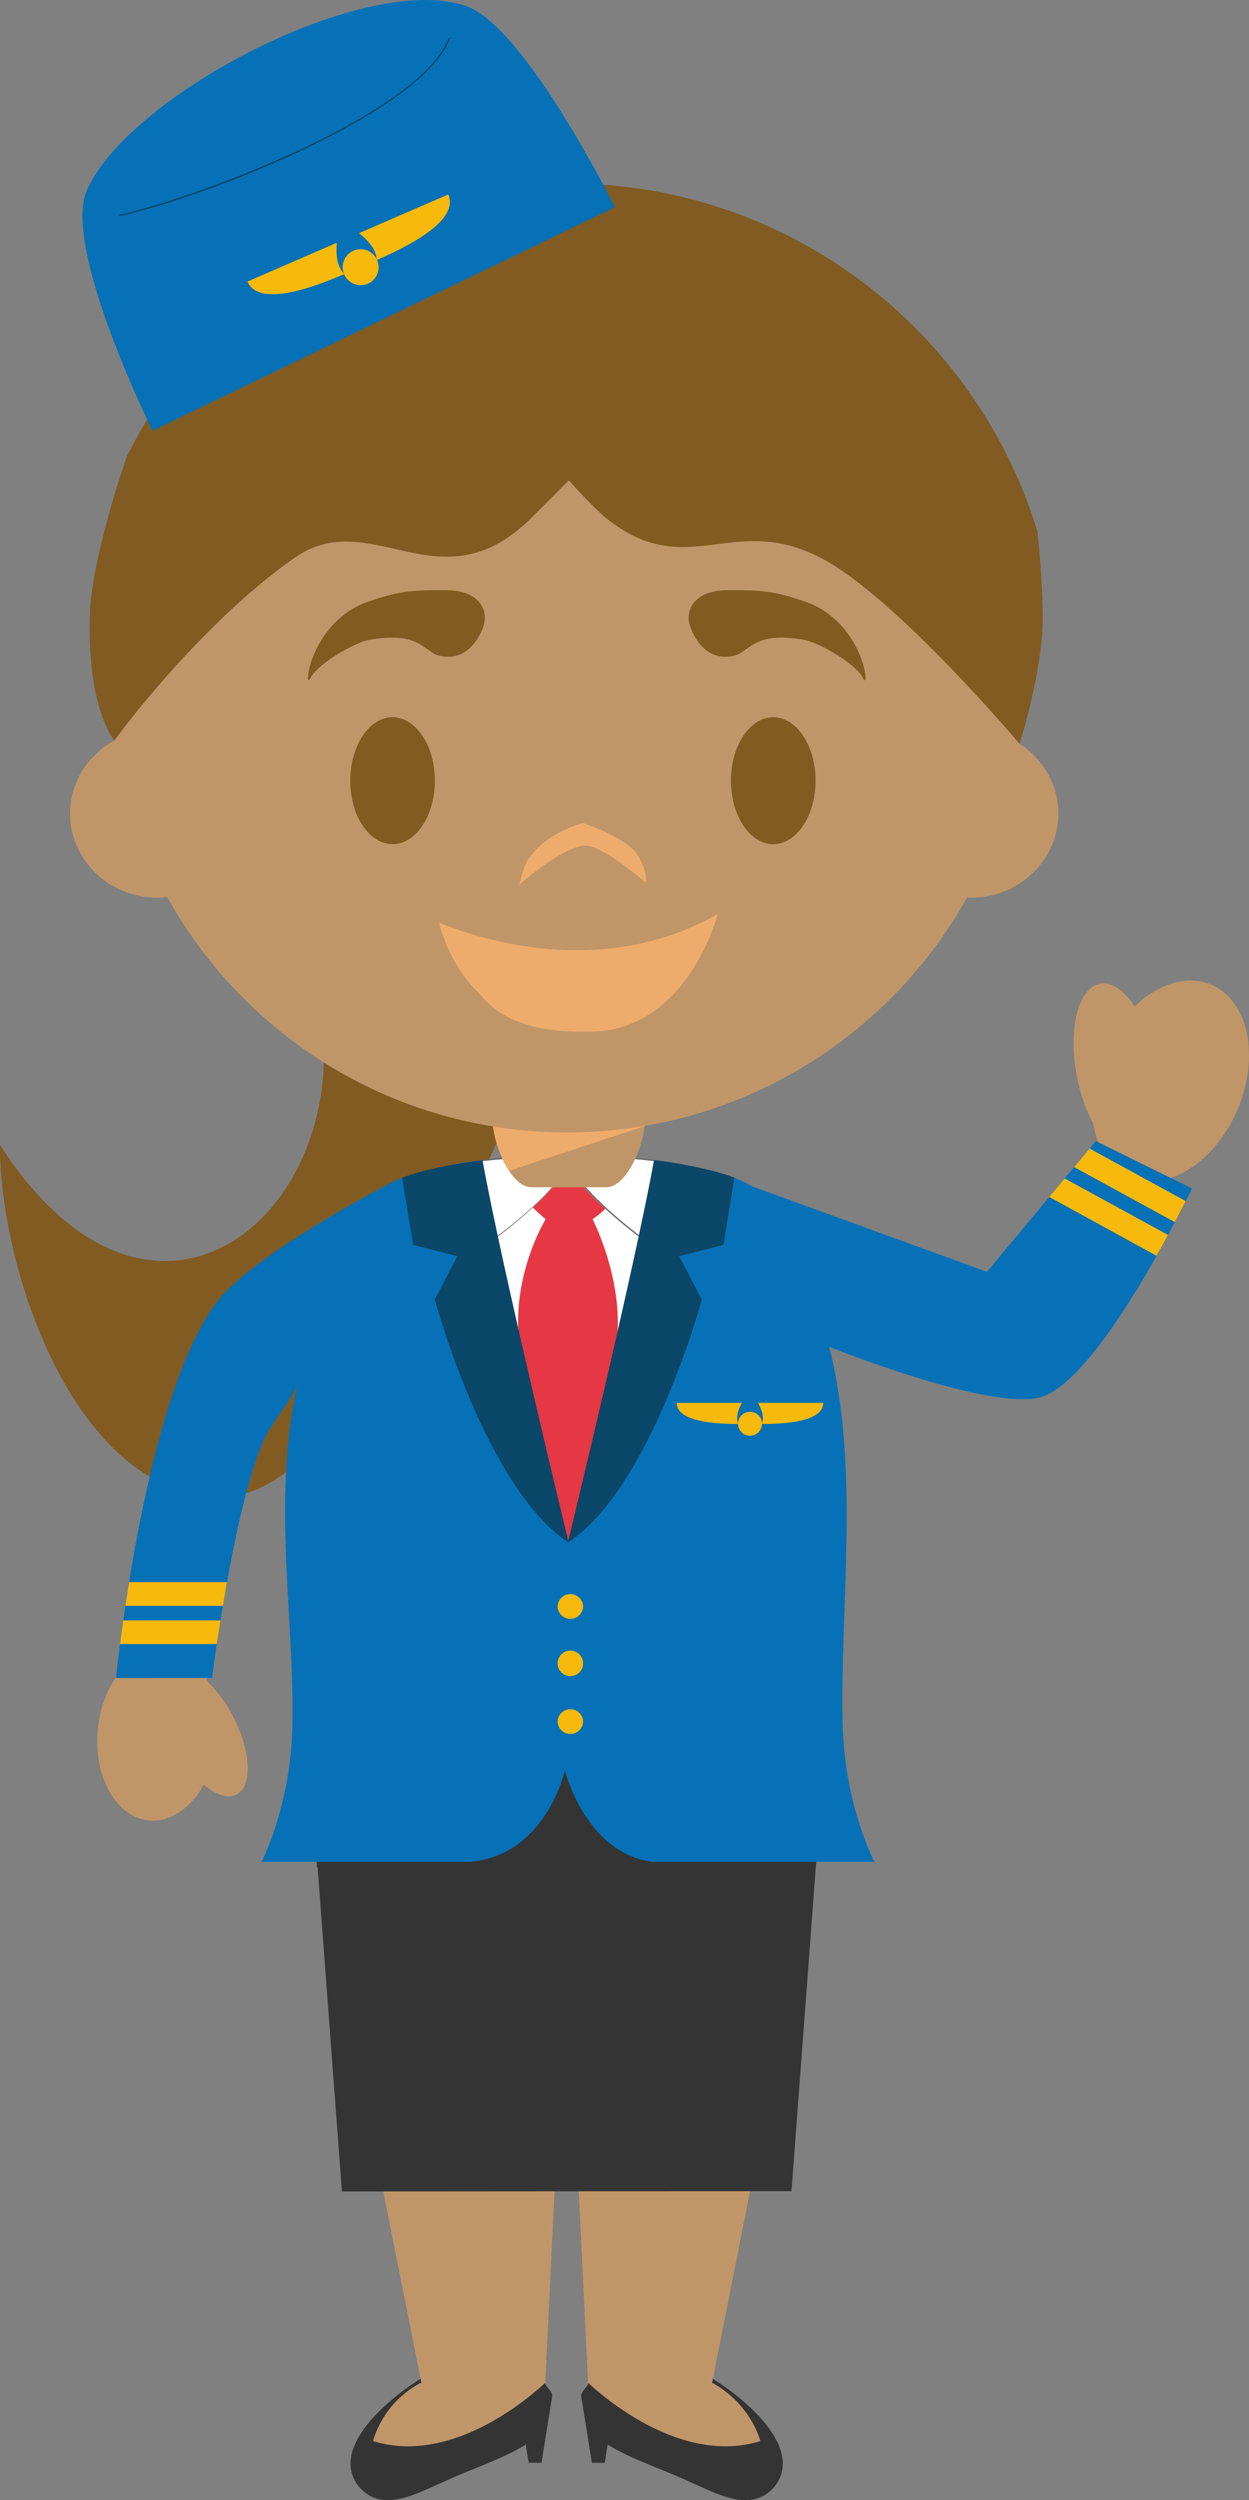 <svg version="1.1" xmlns="http://www.w3.org/2000/svg" xmlns:xlink="http://www.w3.org/1999/xlink" width="59.055" height="118.168" viewBox="0,0,59.055,118.168"><rect x="0" y="0" width="59.055" height="118.168" fill="#808080" stroke="none"/><g transform="translate(-210.439,-120.102)"><g data-paper-data="{&quot;isPaintingLayer&quot;:true}" fill-rule="evenodd" stroke="none" stroke-width="1" stroke-linecap="butt" stroke-linejoin="miter" stroke-miterlimit="10" stroke-dasharray="" stroke-dashoffset="0" style="mix-blend-mode: normal"><path d="M236.552,233.311l-0.507,3.19h-0.61l-0.136,-0.86c-1.187,0.729 -2.613,1.155 -3.877,1.759c-1.239,0.521 -2.871,1.505 -3.982,0.268c-1.468,-1.759 1.184,-4.085 2.896,-5.145l5.846,0.173c0.052,0.203 0.355,0.406 0.366,0.61z" fill="#343434"/><path d="M228.078,235.474c0,0 0.435,-1.882 2.395,-2.82h5.812c0,0 -4.104,4.099 -8.207,2.82" data-paper-data="{&quot;origPos&quot;:null}" fill="#c09669"/><path d="M244.127,232.523c1.714,1.061 4.365,3.386 2.899,5.145c-1.11,1.241 -2.737,0.261 -3.977,-0.266c-1.265,-0.598 -2.696,-1.033 -3.88,-1.761l-0.134,0.859h-0.612l-0.51,-3.19l0.008,-0.003c0.012,-0.205 0.315,-0.408 0.362,-0.61l5.844,-0.174" fill="#343434"/><path d="M246.39,235.474c-4.104,1.279 -8.209,-2.82 -8.209,-2.82h5.815c1.958,1.02 2.395,2.82 2.395,2.82" data-paper-data="{&quot;origPos&quot;:null}" fill="#c09669"/><path d="M249.05,207.842l-4.948,24.891h-5.858l-0.874,-18.047h-0.276l-0.875,18.047h-5.854l-4.947,-24.891h14.862z" data-paper-data="{&quot;origPos&quot;:null}" fill="#c09669"/><path d="M249.05,207.842l-1.188,15.82l-21.256,0.016l-1.188,-15.836h14.862z" fill="#343434"/><path d="M225.419,203.05h23.444v5.306h-23.443z" fill="#343434"/><path d="M210.44,174.219c7.772,12.05 18.136,1.995 14.612,-8.66c-2.56,-7.737 11.332,2.516 11.332,2.516c0,0 -8.135,22.419 -15.191,22.751c-7.058,0.334 -10.775,-10.637 -10.754,-16.607" data-paper-data="{&quot;origPos&quot;:null}" fill="#815b22"/><path d="M215.069,201.787c0.238,-2.239 1.694,-3.925 3.254,-3.756c0.834,0.09 1.531,0.69 1.96,1.578c0.459,0.463 0.847,0.992 1.15,1.57c0.873,1.652 0.967,3.322 0.202,3.732c-0.41,0.214 -0.982,0.025 -1.563,-0.453c-0.615,1.108 -1.591,1.79 -2.61,1.682c-1.555,-0.163 -2.632,-2.115 -2.393,-4.353M262.44,166.6c0.55,-0.11 1.146,0.313 1.65,1.066c1.11,-1.066 2.479,-1.51 3.62,-1.025c1.751,0.74 2.308,3.378 1.244,5.892c-1.063,2.514 -3.348,3.948 -5.099,3.208c-0.942,-0.4 -1.535,-1.341 -1.718,-2.522c-0.336,-0.61 -0.612,-1.373 -0.777,-2.226c-0.43,-2.227 0.051,-4.197 1.08,-4.393" data-paper-data="{&quot;origPos&quot;:null}" fill="#c09669"/><path d="M266.796,176.271c0,0 -4.196,8.799 -7.037,9.828c-2.045,0.74 -8.676,-1.776 -10.116,-2.341c1.476,5.762 0.5,12.248 0.641,17.904c0.101,3.791 1.502,6.437 1.502,6.437h-10.502c-3.182,-0.425 -4.136,-4.328 -4.136,-4.328c0,0 -0.86,3.985 -4.467,4.328h-9.876c0,0 1.383,-2.65 1.46,-6.434c0.104,-5.118 -0.974,-10.583 0.217,-16.05c-0.225,0.435 -0.585,1 -1.17,1.832c-1.619,2.288 -2.847,11.961 -2.847,11.961l-4.54,0.005c0,0 1.335,-13.394 4.823,-17.844c1.697,-2.172 7.822,-5.379 7.822,-5.379c-0.002,0.003 -0.003,0.007 -0.004,0.01c1.956,-1.237 6.974,-1.453 6.974,-1.453l1.665,0.072h0.145l1.669,-0.057c0,0 5.118,0.181 7.031,1.448c-0.008,-0.012 -0.008,-0.02 -0.008,-0.02l11.062,4.023l5.148,-6.181z" fill="#0771b7"/><path d="M246.468,187.392c0.001,0.313 -0.252,0.567 -0.565,0.569c-0.313,0.001 -0.567,-0.252 -0.569,-0.565c-0.001,-0.313 0.252,-0.567 0.565,-0.569c0.313,-0.001 0.567,0.252 0.569,0.565" fill="#f7b90b"/><path d="M245.515,186.402c-0.099,0.197 -0.319,0.6 -0.176,1.002c-1.599,0 -2.9,-0.24 -2.906,-1.002h3.082M246.283,186.402c0.101,0.205 0.323,0.6 0.177,1.002c1.603,0 2.901,-0.238 2.903,-1.002h-3.08M261.229,175.264l0.73,-0.877l4.54,2.482c-0.135,0.264 -0.309,0.606 -0.511,0.995l-4.758,-2.6zM260.78,175.8l4.884,2.668c-0.175,0.332 -0.357,0.66 -0.545,0.984l-5.069,-2.778l0.73,-0.875zM216.367,196c0.05,-0.311 0.109,-0.684 0.174,-1.121h4.625c-0.066,0.437 -0.13,0.811 -0.19,1.121h-4.609M216.114,197.805c0.043,-0.311 0.092,-0.68 0.15,-1.117h4.6c-0.065,0.437 -0.126,0.807 -0.177,1.117h-4.573" fill="#f7b90b"/><path d="M237.811,192.255l-0.502,0.752l-0.714,-1.039l-1.834,-4.163l-2.133,-12.778c1.564,-0.229 2.912,-0.28 2.912,-0.28l1.665,0.073h0.145l1.669,-0.057c1.062,0.04 2.121,0.137 3.172,0.29l-2.403,12.75l-1.978,4.452z" fill="#ffffff"/><path d="M235.215,184.722c-1.01,-3.709 1.023,-6.996 1.023,-6.996c-0.293,-0.243 -0.57,-0.504 -0.83,-0.783l1.871,-1.623l2.07,1.623c0,0 -0.405,0.46 -0.893,0.783c0,0 1.924,3.7 0.893,7.001c-0.449,1.429 -0.893,5.914 -0.893,5.914l-1.16,2.335l-1.168,-2.205c0,0 -0.512,-4.572 -0.913,-6.05" fill="#e63744"/><path d="M237.282,174.906c0,1.196 -3.363,3.698 -3.363,3.698l-0.025,-0.063c-0.222,0.195 -0.466,0.305 -0.769,0.252c-0.5,-0.083 -0.363,-0.329 -0.609,-0.687c-0.275,-0.36 -0.523,-0.458 -0.663,-0.956c-0.159,-0.635 -0.163,-1.314 -0.112,-1.955c1.908,-0.35 3.798,-0.407 3.798,-0.407l1.667,0.118h0.076" fill="#ffffff"/><path d="M231.767,175.2c-0.053,0.76 -0.02,1.392 0.12,1.931c0.09,0.337 0.238,0.492 0.412,0.673c0.076,0.083 0.161,0.171 0.244,0.278c0.082,0.124 0.124,0.232 0.159,0.326c0.07,0.187 0.114,0.3 0.425,0.352c0.27,0.046 0.506,-0.031 0.746,-0.242l0.021,-0.017l0.026,0.047c0.272,-0.203 3.282,-2.445 3.333,-3.642h-0.047l-1.67,-0.102c0,0 -1.887,0.055 -3.769,0.396M233.275,178.833c-0.052,0.001 -0.104,-0.003 -0.156,-0.012c-0.348,-0.057 -0.405,-0.204 -0.478,-0.391c-0.031,-0.11 -0.081,-0.214 -0.148,-0.307c-0.084,-0.112 -0.163,-0.193 -0.238,-0.277c-0.18,-0.183 -0.33,-0.349 -0.43,-0.697c-0.138,-0.555 -0.176,-1.202 -0.117,-1.977l0.006,-0.026l0.018,-0.001c1.252,-0.22 2.516,-0.359 3.786,-0.416l1.688,0.09h0.106c0,1.246 -3.238,3.664 -3.376,3.764l-0.02,0.018l-0.022,-0.02c-0.202,0.17 -0.4,0.252 -0.62,0.252" fill="#666767"/><path d="M242.432,177.358c-0.299,0.824 -0.795,1.21 -1.651,1.21l-0.074,0.033c0,0 -3.367,-2.498 -3.367,-3.696h0.01l1.67,-0.1c0,0 1.824,0.013 3.704,0.34c0.21,0.677 -0.065,1.605 -0.292,2.213" fill="#ffffff"/><path d="M237.37,174.85c0.054,1.191 3.141,3.524 3.344,3.678l0.061,-0.008c0.842,-0.002 1.33,-0.354 1.633,-1.175c0.343,-0.926 0.443,-1.658 0.29,-2.174c-1.212,-0.201 -2.435,-0.328 -3.662,-0.381l-1.665,0.06zM240.698,178.594l-0.008,-0.011c-0.14,-0.099 -3.376,-2.518 -3.376,-3.764h0.035l1.667,-0.072c0.02,0 1.856,0.049 3.715,0.37h0.018l0.006,0.015c0.163,0.535 0.067,1.287 -0.292,2.239c-0.307,0.834 -0.826,1.206 -1.682,1.206z" fill="#666767"/><path d="M237.329,193.014c-3.94,-2.586 -6.333,-11.49 -6.333,-11.49l1.063,-2.051l-2.092,-0.535l-0.514,-3.174c1.109,-0.418 2.58,-0.674 3.8,-0.828c0.939,5.198 4.076,18.079 4.076,18.079" fill="#0b4768"/><path d="M237.286,193.015c0,0 3.135,-12.881 4.077,-18.079c1.218,0.154 2.694,0.41 3.802,0.828l-0.52,3.174l-2.09,0.535l1.067,2.051c0,0 -2.392,8.904 -6.336,11.49" fill="#0b4768"/><path d="M238.009,196.046c-0.018,0.32 -0.283,0.569 -0.603,0.569c-0.32,0 -0.585,-0.25 -0.603,-0.569c0,-0.333 0.27,-0.603 0.603,-0.603c0.333,0 0.603,0.27 0.603,0.603M238.009,198.719c0,0.333 -0.27,0.603 -0.603,0.603c-0.333,0 -0.603,-0.27 -0.603,-0.603c0,-0.333 0.27,-0.603 0.603,-0.603c0.333,0 0.603,0.27 0.603,0.603M238.009,201.453c-0.002,0.333 -0.271,0.602 -0.604,0.604c-0.333,-0.002 -0.601,-0.271 -0.602,-0.604c0.018,-0.32 0.283,-0.569 0.603,-0.569c0.32,0 0.585,0.25 0.603,0.569" fill="#f7b90b"/><path d="M258.647,155.256c1.104,0.712 1.83,1.926 1.83,3.303c0,2.189 -1.846,3.971 -4.128,3.971c-0.063,0 -0.126,-0.005 -0.189,-0.005c-3.702,6.623 -10.777,11.1 -18.902,11.1c-8.139,0 -15.219,-4.485 -18.914,-11.122c-0.152,0.016 -0.305,0.027 -0.459,0.027c-2.282,0 -4.134,-1.781 -4.134,-3.971c0,-1.484 0.846,-2.772 2.094,-3.459c-0.144,-1.015 -0.217,-2.048 -0.217,-3.1c0,-11.942 9.684,-21.622 21.63,-21.622c11.946,0 21.631,9.681 21.631,21.622c0,1.107 -0.086,2.189 -0.242,3.256" data-paper-data="{&quot;origPos&quot;:null}" fill="#c09669"/><path d="M231.229,151.096c-0.772,-0.174 -0.908,-1.201 -3.386,-0.74c-0.779,0.18 -2.417,1.156 -2.732,1.808c-0.316,0.652 -0.088,-2.392 2.457,-3.522c1.835,-0.675 2.457,-0.642 3.977,-0.642c1.52,0 1.987,0.907 1.766,1.65c0,0 -0.503,1.803 -2.082,1.446zM245.134,151.096c0.772,-0.174 0.908,-1.201 3.386,-0.74c0.779,0.18 2.417,1.156 2.732,1.808c0.316,0.652 0.087,-2.392 -2.457,-3.522c-1.835,-0.675 -2.457,-0.642 -3.977,-0.642c-1.52,0 -1.987,0.907 -1.766,1.65c0,0 0.503,1.803 2.082,1.446z" data-paper-data="{&quot;origPos&quot;:null}" fill="#815b22"/><path d="M231,157c0,1.657 -0.895,3 -2,3c-1.105,0 -2,-1.343 -2,-3c0,-1.657 0.895,-3 2,-3c1.105,0 2,1.343 2,3M249,157c0,1.657 -0.895,3 -2,3c-1.105,0 -2,-1.343 -2,-3c0,-1.657 0.895,-3 2,-3c1.105,0 2,1.343 2,3" data-paper-data="{&quot;origPos&quot;:null}" fill="#815b22"/><path d="M238.02,160.069c-1.125,0.153 -3.02,1.834 -3.02,1.834c0,0 0.207,-1.009 0.503,-1.299c0.8,-1.156 2.487,-1.604 2.487,-1.604c0,0 2.173,0.703 2.65,1.588c0.443,0.824 0.34,1.238 0.34,1.238c0,0 -2.121,-1.871 -2.96,-1.756z" fill="#eeac6c"/><path d="M231.2,163.696c0,0 6.897,3.208 13.172,-0.397c0,0 -1.39,5.47 -5.95,5.561c-4.115,0.122 -4.984,-1.492 -5.477,-1.956c-0.492,-0.463 -1.42,-1.772 -1.745,-3.208" fill="#eeac6c"/><path d="M259.742,149.181c0.034,2.542 -1.096,6.075 -1.096,6.075c0,0 -5.742,-6.799 -9.25,-8.707c-4.284,-2.328 -6.416,1.105 -10.246,-1.918c-0.636,-0.502 -1.816,-1.826 -1.816,-1.826c0,0 -1.439,1.454 -1.822,1.826c-4.306,4.211 -7.531,-0.706 -11.154,1.841c-4.61,3.236 -8.51,8.628 -8.51,8.628c0,0 -1.34,-1.532 -1.153,-6.157c0.053,-1.33 0.696,-4.285 1.753,-7.292c3.806,-7.633 11.692,-12.88 20.809,-12.88c10.47,0 19.323,6.925 22.228,16.436c0.146,1.32 0.232,2.646 0.257,3.974" data-paper-data="{&quot;origPos&quot;:null}" fill="#815b22"/><path d="M235.568,176.216c-1.015,0 -1.83,-2.122 -1.83,-3.132h7.192c0,1.009 -0.816,3.132 -1.83,3.132h-3.532" data-paper-data="{&quot;origPos&quot;:null}" fill="#c09669"/><path d="M234.51,175.436c-0.41,-0.613 -0.689,-1.473 -0.756,-2.093c1.137,0.189 2.31,0.283 3.503,0.283c1.247,0 2.47,-0.109 3.66,-0.309l-0.01,0.014l-6.397,2.105" fill="#eeac6c"/><path d="M232.494,120.393c2.786,0.984 7.017,9.5 7.017,9.5l-21.862,10.567c0,0 -4.317,-8.713 -3.091,-11.398c2.066,-4.534 13.24,-10.332 17.936,-8.669" fill="#0771b7"/><path d="M228.257,132.37c0.133,0.28 0.103,0.61 -0.078,0.861c-0.181,0.251 -0.485,0.383 -0.793,0.344c-0.307,-0.039 -0.569,-0.242 -0.682,-0.531c-0.171,-0.426 0.028,-0.91 0.448,-1.093c0.421,-0.183 0.91,0.002 1.105,0.418" fill="#f7b90b"/><path d="M226.362,131.577l-4.225,1.833c0.46,1.04 2.385,0.599 4.58,-0.354c-0.438,-0.458 -0.371,-1.146 -0.355,-1.479M227.413,131.123l4.223,-1.832c0.452,1.053 -1.189,2.152 -3.383,3.099c-0.04,-0.634 -0.582,-1.051 -0.84,-1.267" fill="#f7b90b"/><path d="M216.114,130.315c0,0 -0.028,-0.01 -0.032,-0.028c-0.002,-0.015 0.006,-0.033 0.026,-0.035c4.065,-0.923 14.26,-4.873 15.547,-8.357c0,-0.017 0.02,-0.025 0.04,-0.02c0.013,0.006 0.023,0.026 0.019,0.042c-0.712,1.918 -3.998,3.842 -6.633,5.115c-3.353,1.623 -6.917,2.817 -8.961,3.283z" fill="#04476b"/></g></g></svg>